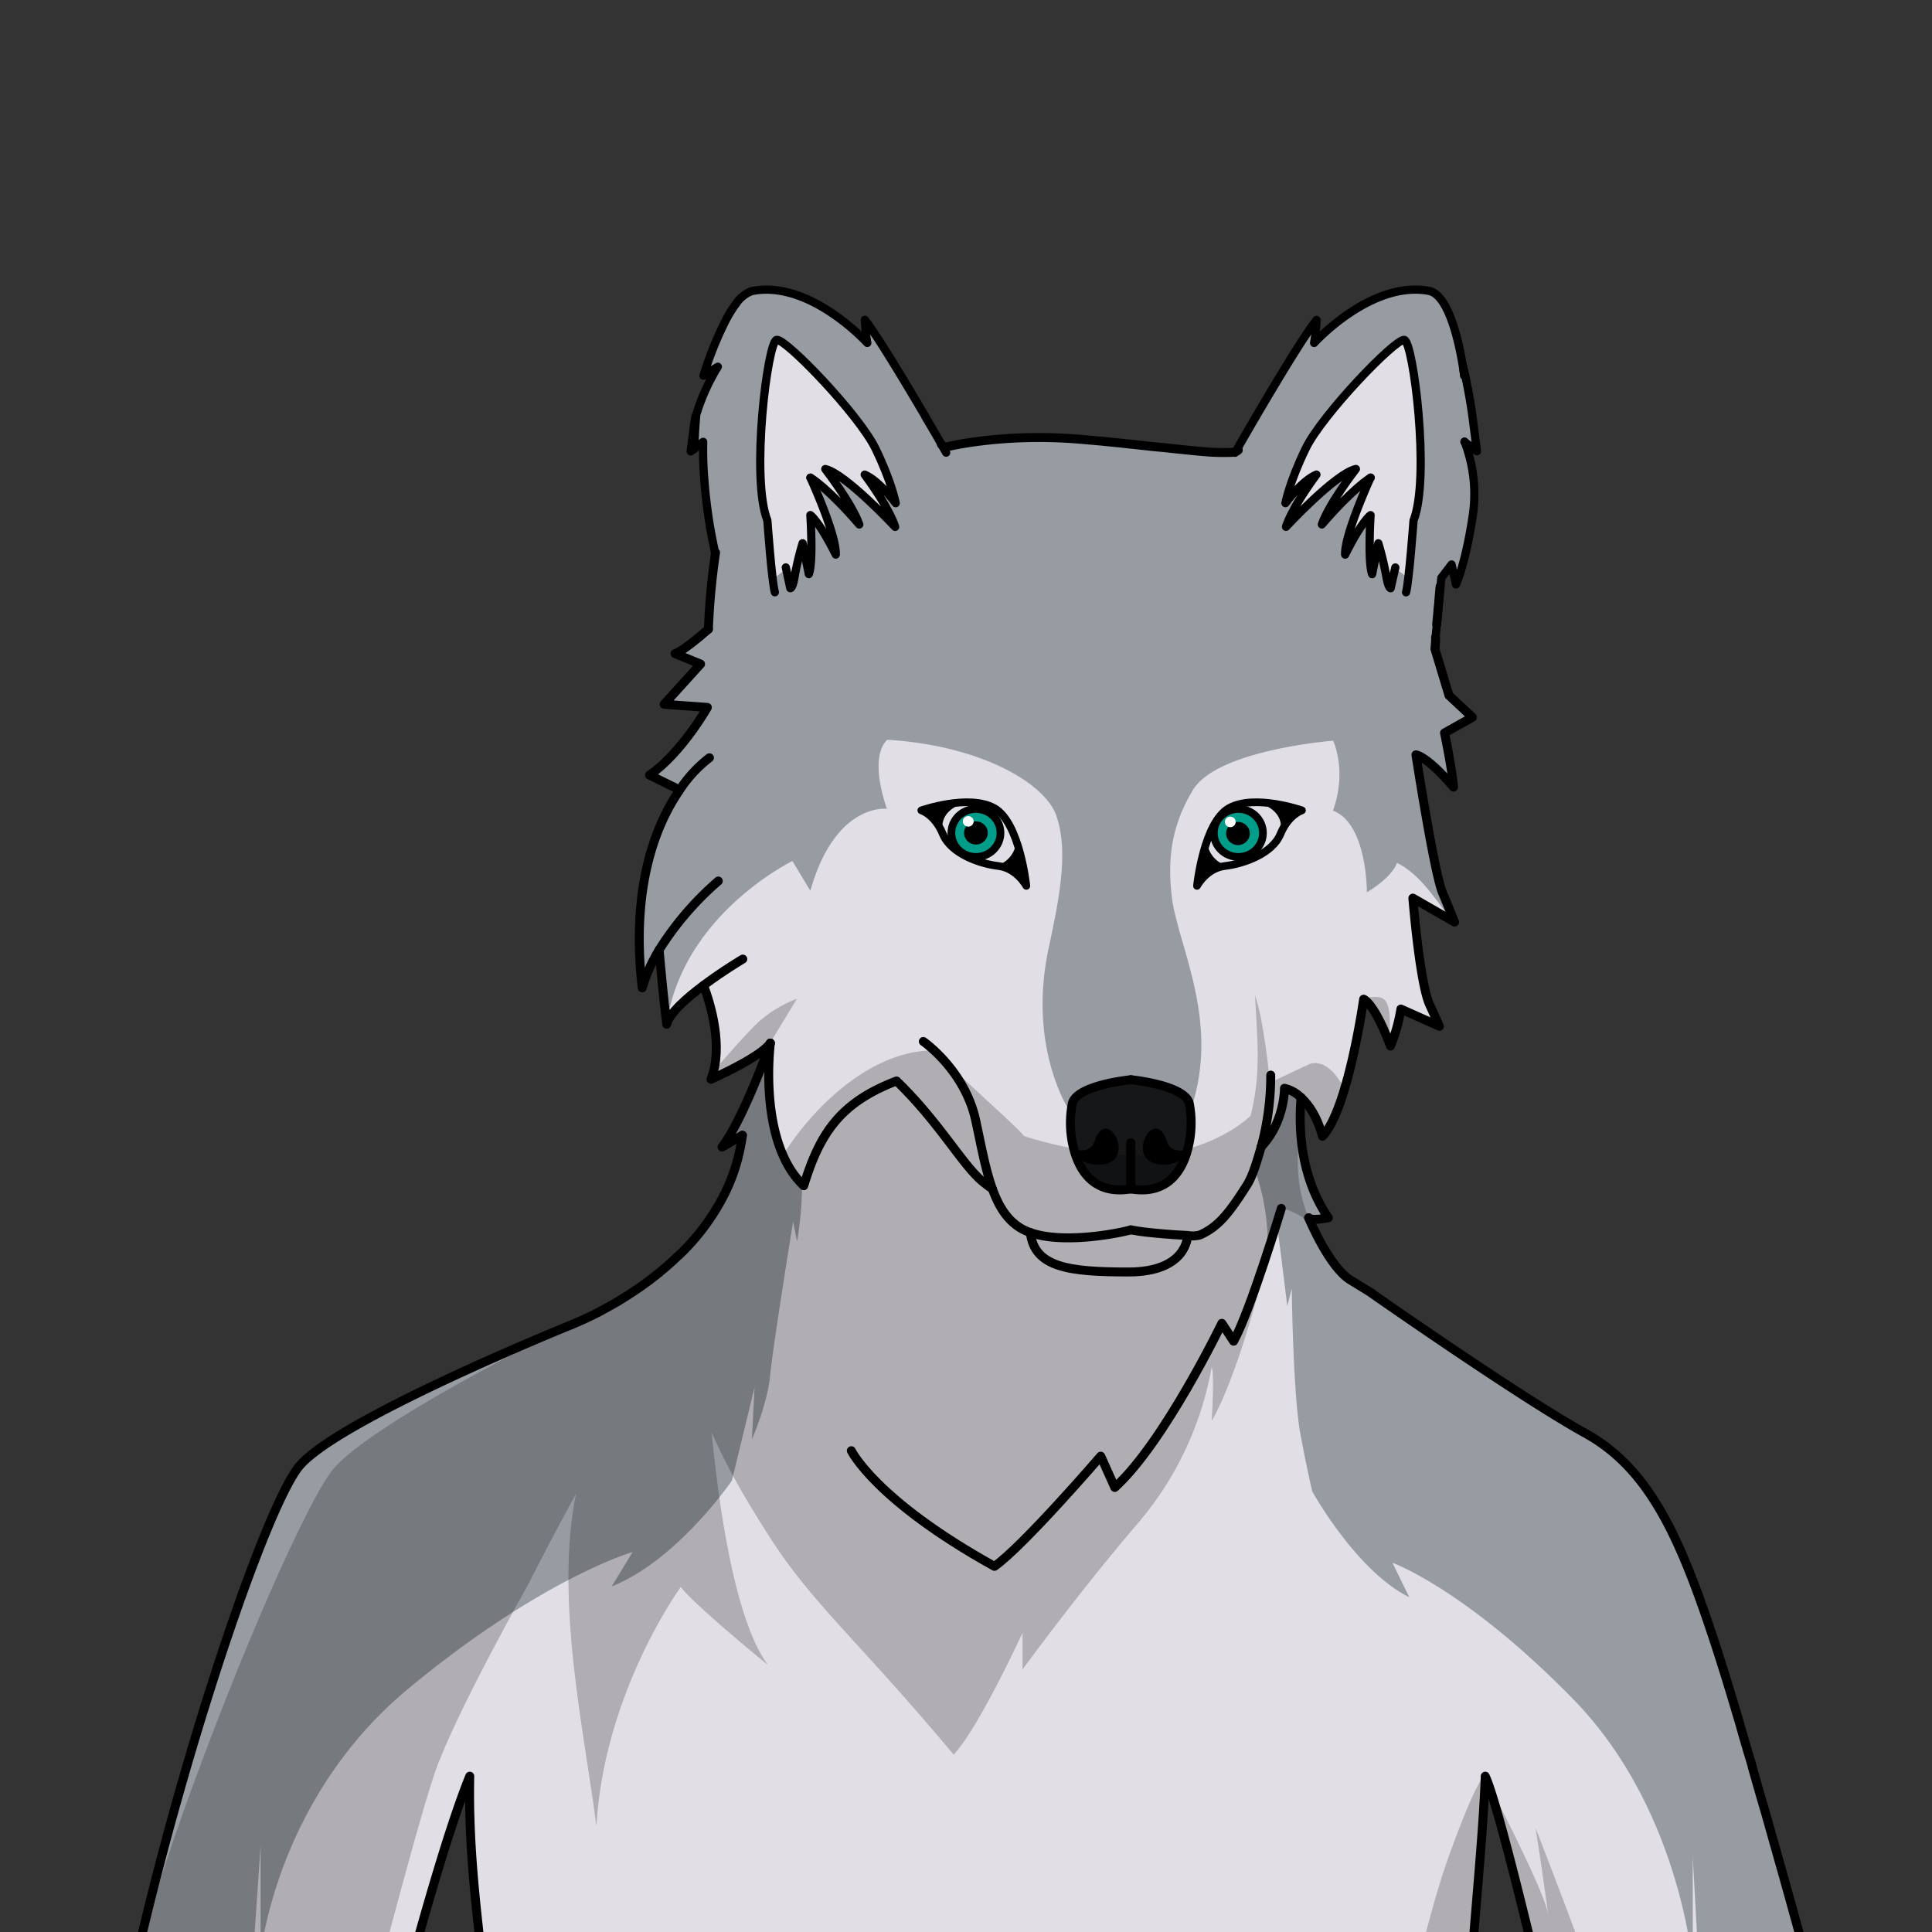 <svg xmlns="http://www.w3.org/2000/svg" viewBox="0 0 432 432">
  <rect x="0" y="0" width="432" height="432" fill="#333333" stroke="none"/>
  <defs>
    <style>.BUNTAI_WOLF_BODY_WOLF_BODY_39_cls-1{isolation:isolate;}.BUNTAI_WOLF_BODY_WOLF_BODY_39_cls-2{fill:#e1dee5;}.BUNTAI_WOLF_BODY_WOLF_BODY_39_cls-3{fill:#979ca2;}.BUNTAI_WOLF_BODY_WOLF_BODY_39_cls-4{fill:#161719;}.BUNTAI_WOLF_BODY_WOLF_BODY_39_cls-10,.BUNTAI_WOLF_BODY_WOLF_BODY_39_cls-5,.BUNTAI_WOLF_BODY_WOLF_BODY_39_cls-6,.BUNTAI_WOLF_BODY_WOLF_BODY_39_cls-9{fill:none;stroke:#000;stroke-linecap:round;}.BUNTAI_WOLF_BODY_WOLF_BODY_39_cls-10,.BUNTAI_WOLF_BODY_WOLF_BODY_39_cls-5,.BUNTAI_WOLF_BODY_WOLF_BODY_39_cls-6{stroke-linejoin:round;}.BUNTAI_WOLF_BODY_WOLF_BODY_39_cls-5{stroke-width:2px;}.BUNTAI_WOLF_BODY_WOLF_BODY_39_cls-6{stroke-width:1.72px;}.BUNTAI_WOLF_BODY_WOLF_BODY_39_cls-7{fill:#009d8a;}.BUNTAI_WOLF_BODY_WOLF_BODY_39_cls-8{fill:#fff;}.BUNTAI_WOLF_BODY_WOLF_BODY_39_cls-9{stroke-miterlimit:10;stroke-width:1.72px;}.BUNTAI_WOLF_BODY_WOLF_BODY_39_cls-10{stroke-width:1.84px;}.BUNTAI_WOLF_BODY_WOLF_BODY_39_cls-11{opacity:0.22;mix-blend-mode:multiply;}</style>
  </defs>
  <g class="BUNTAI_WOLF_BODY_WOLF_BODY_39_cls-1">
    <g id="body">
      <path class="BUNTAI_WOLF_BODY_WOLF_BODY_39_cls-2" d="M409.78,460.58H348.51c-5.18-22.35-13.59-57.52-16.41-63.43-.51,15.73-3.63,43-4.41,63.43H109.92c-.91-18.36-5.4-39.85-4.88-63.43-5.62,13.74-13.75,43.75-18.84,63.43H25.84c9.71-52.89,33-123.56,41.33-133,9.4-10.63,60.24-31.21,60.24-31.21a76.61,76.61,0,0,0,25.19-16.43l.87-.9a49.4,49.4,0,0,0,8.5-12L162,267A40.71,40.71,0,0,0,165.65,256c.14-.72.26-1.45.35-2.19l-2.53,1.46-2,1.17c4.71-6.23,10.38-22.07,10.78-23.21,0,0,0,0,0,0s0,.07,0,.13,0,.18,0,.3c-.05.52-.14,1.42-.2,2.63a.28.28,0,0,1,0,.09c0,.67-.07,1.43-.09,2.26,0,.18,0,.36,0,.54,0,1.67,0,3.6.15,5.66,0,.38.06.78.1,1.17a49.66,49.66,0,0,0,.91,6c.11.48.22,1,.35,1.45s.24.89.37,1.33c.06.2.12.41.19.61.11.36.23.71.35,1.05s.33.87.5,1.29l0,.1,0,.06c.13.33.28.65.43,1,.07.16.15.32.23.48s.29.59.45.87.43.77.66,1.14.29.45.45.67l.27.41a1,1,0,0,0,.1.15,18.1,18.1,0,0,0,1.35,1.66c.14.16.29.32.44.47l0,0h0l.4.39c3.5-11.42,7.92-18.53,20.74-23.42,9.44,9.09,14.68,18.64,19.11,22.37a24,24,0,0,0,2.33,1.75c1.31,3.63,3,6.55,5.73,8.4a10.33,10.33,0,0,0,1.49.86,12,12,0,0,0,1.27.52c.88,7.78,8.65,8.82,21.94,8.82,12.94,0,13.21-7.77,13.22-8.17a6.39,6.39,0,0,0,2.77-.12c3.9-1.75,6.29-4.46,10.57-11.27a15.36,15.36,0,0,0,1.29-2.72c.27-.7.53-1.44.76-2.18.08-.24.16-.49.23-.73.31-1,.58-1.93.83-2.77a17.39,17.39,0,0,0,2.72-3.7c.1-.17.18-.34.27-.5.2-.39.38-.78.55-1.17s.28-.68.4-1,.23-.64.33-1,.12-.4.17-.6a4.77,4.77,0,0,0,.13-.47c.13-.48.23-.93.31-1.36,0-.14.06-.29.08-.42a18,18,0,0,0,.3-2.95,3.63,3.63,0,0,1,.52.14A7.83,7.83,0,0,1,289,244l.11.05h0c.24.14.5.3.77.48l.35.26c.24.18.48.38.73.6-.06.67-.11,1.39-.14,2.17v.05a45,45,0,0,0,2.35,17c.06.18.12.35.18.5l.2.5c.49,1.21,1,2.23,1.38,3.08a31.88,31.88,0,0,0,2.13,3.56H297c-3.62.75-4.25.18-4.35,0A60.24,60.24,0,0,0,297.2,281v0a28.35,28.35,0,0,0,1.88,2.57c.13.16.26.31.4.46s.48.53.74.78l0,0a5.08,5.08,0,0,0,.41.39l0,0a8.85,8.85,0,0,0,1.26.95l4.77,2.92s33.2,23.23,47.71,31.26,21.32,23.6,29,47c5.82,17.76,16.08,54.51,21.69,75.12h0c1.78,6.57,3.1,11.49,3.65,13.65C409.12,457.55,409.46,459,409.78,460.58Z" />
      <path class="BUNTAI_WOLF_BODY_WOLF_BODY_39_cls-2" d="M254.39,275.26c1.55.27,6.5.76,10.11.93l1.05.07c0,.4-.28,8.17-13.22,8.17-13.29,0-21.06-1-21.94-8.82,7.39,2.61,19.64.19,22.47-.61Z" />
      <path class="BUNTAI_WOLF_BODY_WOLF_BODY_39_cls-2" d="M329.62,100.44l-2.17-1.65c0,.08.22.5.47,1.22,0,0,0,0,0,0a32.7,32.7,0,0,1,1.66,11.3,36.61,36.61,0,0,1-.41,4.7q-.54,3.45-1.1,6a46.42,46.42,0,0,1-2.53,8.66l-.56-2.6-.4-1.87-1.2,1.55-.21.27-.88,1.14-1,10.37-.28,2.94,0,.23,0,.39c0,.23,0,.43-.05.62l0,.3c0,.18,0,.34-.05.47,0,.36-.05.55-.05.55l.56,1.84.2.65L324,155.5l.44.41h0l4.8,4.47-.39.22L323,163.88s1.48,7.11,1.9,11.15c0,.35.06.68.08,1-4.24-5-6.71-6.54-7.77-7a2.3,2.3,0,0,0-.62-.21s1,6.51,2.24,13.6,2.77,15,3.71,17.27c1.86,4.43,2.68,6.53,2.68,6.53l-.42-.24-8.9-5.12s1.51,18.87,3.72,23.76l2.22,4.9-8.62-3.85a37,37,0,0,1-2.33,8.27q-.15-.41-.3-.78l-.14-.35c-3.36-8.6-5.51-9.35-5.51-9.35s0,.12-.05.35a157.91,157.91,0,0,1-4.24,19.79,1.54,1.54,0,0,0-.05.17c-1.36,4.46-3,8.41-4.86,10.33a18,18,0,0,0-4.46-8.32l-.36-.34a10.23,10.23,0,0,0-1.84-1.33h0L289,244a7.19,7.19,0,0,0-1.21-.53,3.63,3.63,0,0,0-.52-.14s0,.34,0,.93c0,.17,0,.36,0,.57s0,.37-.07.57,0,.18,0,.28a21.71,21.71,0,0,1-1.5,5.35.14.14,0,0,1,0,.06,17.58,17.58,0,0,1-3.54,5.37c-.14.49-.3,1-.46,1.55-.11.37-.22.74-.34,1.12l0,.1c-.07.24-.15.49-.23.73-.23.74-.49,1.48-.76,2.18-.18.49-.38,1-.58,1.39l-.21.43a9.32,9.32,0,0,1-.5.9c-4.28,6.81-6.67,9.52-10.57,11.27a6.39,6.39,0,0,1-2.77.12l-1.05-.07c-3.61-.17-8.56-.66-10.11-.93l-1.53-.26c-2.83.8-15.08,3.22-22.47.61a12,12,0,0,1-1.27-.52,10.33,10.33,0,0,1-1.49-.86c-2.69-1.85-4.42-4.77-5.73-8.4a24,24,0,0,1-2.33-1.75c-4.43-3.73-9.67-13.28-19.11-22.37-12.82,4.89-17.24,12-20.74,23.42l-.4-.39h0l-.07-.07c-.14-.14-.28-.29-.41-.44s-.44-.5-.65-.76a.23.23,0,0,1-.07-.07l-.63-.83-.1-.15a12.66,12.66,0,0,1-.72-1.08q-.35-.56-.66-1.14a19.4,19.4,0,0,1-.9-1.83s0,0,0,0l0-.09v0c-.05-.1-.09-.2-.13-.3l-.08-.18,0-.07c-.16-.4-.32-.8-.47-1.22-.35-1-.65-2-.91-3-.13-.48-.24-1-.35-1.45-.22-1-.4-2-.55-3-.08-.5-.14-1-.2-1.49s-.11-1-.16-1.46v-.08c0-.15,0-.29,0-.44s0-.53-.07-.8l-.06-1.06c0-.8-.07-1.57-.08-2.31s0-1.47,0-2.14c0-.18,0-.36,0-.54,0-.57,0-1.11.06-1.61a2,2,0,0,1,0-.25h0c0-.13,0-.26,0-.39v-.08h0c0-.32,0-.63.05-.9s0-.41,0-.59c.07-.88.13-1.43.15-1.57,0,0,0,0,0,0a2.55,2.55,0,0,1-.34.46h0c-.71.8-2.69,2.51-8.08,5.28l-.69.35c-1.21.61-2.58,1.27-4.13,2,.07-.17.13-.34.19-.51.15-.43.28-.86.39-1.3,1.8-7-.82-15.41-2.24-19.22-3.85,2.86-7.64,6.22-8.24,8.68v0a.22.22,0,0,1,0-.08c-.66-5.35-1.22-11.3-1.62-15.8,0,0,0-.08,0-.12,0-.2,0-.4,0-.6a35.67,35.67,0,0,0-3.76,8.42s0,0,0,0c-1.5-13-.25-23.09,2-30.76a48.91,48.91,0,0,1,5.57-12.34c.2-.32.41-.63.61-.93l-.88-.68-4.7-2.31-.68-.33-.32-.16a41.78,41.78,0,0,0,9.15-9.43l0,0a62.61,62.61,0,0,0,3.76-5.69l-.52,0-9.15-.66.42-.46L149,157l6.54-7.21,1.12-1.23-.26-.11-5.45-2.22a3.52,3.52,0,0,0,.83-.37h0a42.09,42.09,0,0,0,6.63-5.1c0-2.21.31-6.75.93-12.26.18-1.56.38-3.2.62-4.89h0l-.15-.65,0-.14c-.41-1.88-.85-4.12-1.25-6.73-.45-3-.75-5.64-.94-8,0,0,0-.06,0-.09a81.16,81.16,0,0,1-.32-9.18l-2.08,1.58c.06-2.5.2-4.91.4-7.21A46.09,46.09,0,0,1,160.51,82l-3.21,2a79.86,79.86,0,0,1,4.53-11.67h0a28.82,28.82,0,0,1,2.52-4.23l.09-.11a7.34,7.34,0,0,1,3.56-2.9c10.72-2.15,21.38,7.18,24.76,10.49a0,0,0,0,1,0,0c.7.68,1.08,1.1,1.08,1.1s-.11-.52-.23-1.56c-.11-.85-.23-2-.31-3.6,2.89,3.73,8.8,13.54,13.52,21.59l0,.06c1.32,2.25,2.55,4.37,3.59,6.18h0l.66.68s0,0,0,0a82.26,82.26,0,0,1,14.17-2,110.23,110.23,0,0,1,15.65.13l.92.08a0,0,0,0,1,0,0c1,.07,1.92.16,2.88.25q1.89.17,3.75.36l2.45.25,1.21.13,2.37.25,1.16.13,2.27.25,2.18.24,2.1.23,1.33.14,1.27.13,1.28.13,1.13.11,1.47.13a48.64,48.64,0,0,0,6,.22l.48,0a5.7,5.7,0,0,0,1-.18c1.25-2.18,2.91-5.06,4.75-8.18a1,1,0,0,1,.1-.17c4.67-8,10.42-17.48,13.25-21.13-.08,1.56-.2,2.76-.31,3.6-.12,1-.23,1.55-.23,1.55s.38-.42,1.08-1.1l.06,0c2.37-2.33,8.2-7.48,15.11-9.71a22.06,22.06,0,0,1,4.26-1,17.29,17.29,0,0,1,5.36.2c2.77.74,4.67,5.32,5.89,9.79,0,0,0,0,0,0a69.9,69.9,0,0,1,1.78,8.92L327.17,82a119.32,119.32,0,0,1,2.33,13.11c.05.36.09.7.13,1a.06.06,0,0,1,0,0l.61,4.74Z" />
      <path class="BUNTAI_WOLF_BODY_WOLF_BODY_39_cls-3" d="M329.58,111.33a24.85,24.85,0,0,1-.49,7.17q-.52,2-1,3.57a48.16,48.16,0,0,1-2.28,6.23l-.81-.17-1.6-.32-.08,0s0,.1-.13.29l-.46,1c-.33,3.86-.64,6.73-.84,7.9l-.78,4.72.23,5.18,0,.59.17.06.38.12,2.49,8.21h0l4.41,4.69-5.27,3.62,1.81,11.25-.43-.45c-1.33-1.36-5.44-5.43-7.69-6,.38,2.95.88,7.93,1.62,13.39,1.18,8.76,3,18.75,6,23.56-3.81-4.64-7.13-10.37-12.46-13-1.31,3.53-6.73,6.56-6.73,6.56s.1-15.35-7.59-18.24c3.23-8.91.05-15.64.05-15.64s-25.87,2-31.34,11-5.48,16.84-4.79,23.52c1.11,10.78,11,27.83,4.39,47.67l-.22-.11c-7.93-3.88-17-2.09-26.7,1.2,0,0-9.77-14-5-36.69,2.34-11,4.55-21.55,1.81-29.65-2.27-7.16-16.51-15.84-37.86-17.15-4.32,4.19-.06,15.44-.06,15.44s-11.54-1.49-17.13,18.32c-2.56-4.2-4-6.64-4-6.64S152.59,204.42,149.07,229a.06.06,0,0,0,0,0v-.12a136.71,136.71,0,0,0-1.62-15.8s0-.08,0-.12l-3.81,7.82s0,0,0,0v0s-4.52-12,2-30.78a81.6,81.6,0,0,1,5.57-12.34l-.27-1.61-4.7-2.31-.68-.33a46.06,46.06,0,0,0,8.83-9.59l0,0a37.1,37.1,0,0,0,3.24-5.73l.16-.37c-8-.47-8.89-.75-8.89-.75L149,157a72.22,72.22,0,0,0,6.54-7.21,11.17,11.17,0,0,0,.86-1.34l.14-.3c-4.43-1.47-4.74-2.19-4.76-2.29h0l6.63-5.1s.42-6,.93-12.26c.15-1.87.31-3.77.47-5.55l0-.14c-.91-5.12-1.72-9.93-2.19-14.7,0,0,0-.06,0-.09a86.83,86.83,0,0,1-.45-8.71l-2,1.18h0a18.92,18.92,0,0,1,0-4.21.38.38,0,0,1,0-.1c0-.32.08-.66.13-1a15.73,15.73,0,0,1,.38-2A46.09,46.09,0,0,1,160.51,82l-3.21,2a79.86,79.86,0,0,1,4.53-11.67h0a28.82,28.82,0,0,1,2.52-4.23l.09-.11c2.11-2.56,4.54-2.94,9.65-2.65,7,.41,16.43,8.28,18.67,10.24a0,0,0,0,1,0,0l.47.42.38-.88.68-1.59s6.87,10.08,12.26,19.13l.27.45,0,.06c1.33,2.21,2.73,4.32,4.09,6.28.31.38.42.55.42.55s4.21-1.47,13.94-1.93a146,146,0,0,1,16.57.21,0,0,0,0,1,0,0c20.09,1.27,28.47,3.57,33.65,2.74,1.78-2.46,3.66-5.25,5.42-8.19a1,1,0,0,1,.1-.17c5.39-9,12.26-19.13,12.26-19.13l.68,1.6.37.87.48-.42.06,0c1.83-1.61,8-6.78,14-9.09.38-.23.75-.44,1.11-.62a7,7,0,0,1,4-1,1.21,1.21,0,0,1,.25.08,3.26,3.26,0,0,1,.66.39c6.64-.21,6.85,1.48,10.59,9.6,0,0,0,0,0,0,2.16,6.74,2.28,9.12,2.28,9.12l.5,1.51s.72,5.73,1.16,9.4q.08.68.12,1.26a.06.06,0,0,1,0,0,19.62,19.62,0,0,1,0,4.26l-1.72-.51a.73.73,0,0,1,0,.08s0,0,0,0A70.89,70.89,0,0,1,329.58,111.33Z" />
      <path class="BUNTAI_WOLF_BODY_WOLF_BODY_39_cls-4" d="M265.54,257.08c-.14.53-.3,1.06-.49,1.59-1.67,4.58-5.23,8.36-12.2,7.18-7,1.18-10.53-2.6-12.2-7.18-.19-.53-.35-1.06-.5-1.59a22.92,22.92,0,0,1-.36-10.43c1.18-4.08,13.06-5.22,13.06-5.22s11.88,1.14,13.06,5.22A23,23,0,0,1,265.54,257.08Z" />
      <path class="BUNTAI_WOLF_BODY_WOLF_BODY_39_cls-5" d="M252.85,241.43s-11.88,1.14-13.06,5.22a22.92,22.92,0,0,0,.36,10.43c.15.53.31,1.06.5,1.59,1.67,4.58,5.23,8.36,12.2,7.18V255.56" />
      <path d="M246.84,260.33a7.66,7.66,0,0,1-6.19-1.66c-.19-.53-.35-1.06-.5-1.59.18,0,3.7.94,4.55-1.76s2.44-3.91,4.1-2.14S251.32,259.47,246.84,260.33Z" />
      <path class="BUNTAI_WOLF_BODY_WOLF_BODY_39_cls-5" d="M252.85,255.56v10.29c7,1.18,10.53-2.6,12.2-7.18.19-.53.35-1.06.49-1.59a23,23,0,0,0,.37-10.43c-1.18-4.08-13.06-5.22-13.06-5.22" />
      <path d="M265.54,257.08c-.14.53-.3,1.06-.49,1.59a7.66,7.66,0,0,1-6.19,1.66c-4.49-.86-3.63-5.39-2-7.15s3.25-.63,4.11,2.14S265.37,257.12,265.54,257.08Z" />
      <path class="BUNTAI_WOLF_BODY_WOLF_BODY_39_cls-6" d="M229.49,198.08s-1.47-14.24-7.2-17.41-16.28.53-16.28.53,3,.91,4.82,5.31,8.26,6.64,12.4,7.13S229.49,198.08,229.49,198.08Z" />
      <path class="BUNTAI_WOLF_BODY_WOLF_BODY_39_cls-7" d="M218.22,180.89a5.36,5.36,0,1,0,5.49,5.36A5.43,5.43,0,0,0,218.22,180.89Z" />
      <ellipse cx="218.22" cy="186.25" rx="2.65" ry="2.59" />
      <ellipse class="BUNTAI_WOLF_BODY_WOLF_BODY_39_cls-8" cx="216.5" cy="183.66" rx="1.21" ry="1.18" />
      <ellipse class="BUNTAI_WOLF_BODY_WOLF_BODY_39_cls-9" cx="218.22" cy="186.25" rx="5.49" ry="5.36" />
      <path d="M214.51,180s-4.65,1.53-3.66,6.12c-3.26-3.95-3.66-5-3.66-5A14.53,14.53,0,0,1,214.51,180Z" />
      <path d="M227.24,188a6.11,6.11,0,0,1-4.16,5.49c2.25.74,5.48,2.27,5.48,2.27S228.05,190,227.24,188Z" />
      <path class="BUNTAI_WOLF_BODY_WOLF_BODY_39_cls-6" d="M267.65,198.08s1.47-14.24,7.2-17.41,16.27.53,16.27.53-3,.91-4.82,5.31-8.25,6.64-12.4,7.13S267.65,198.08,267.65,198.08Z" />
      <path class="BUNTAI_WOLF_BODY_WOLF_BODY_39_cls-7" d="M276.91,180.89a5.36,5.36,0,1,1-5.49,5.36A5.43,5.43,0,0,1,276.91,180.89Z" />
      <ellipse cx="276.81" cy="186.37" rx="2.65" ry="2.59" />
      <ellipse class="BUNTAI_WOLF_BODY_WOLF_BODY_39_cls-8" cx="275.09" cy="183.78" rx="1.21" ry="1.18" />
      <ellipse class="BUNTAI_WOLF_BODY_WOLF_BODY_39_cls-9" cx="276.91" cy="186.25" rx="5.49" ry="5.36" />
      <path d="M282.63,180s4.65,1.53,3.66,6.12c3.26-3.95,3.65-5,3.65-5A14.48,14.48,0,0,0,282.63,180Z" />
      <path d="M269.9,188a6.11,6.11,0,0,0,4.16,5.49,58.93,58.93,0,0,0-5.48,2.27S269.09,190,269.9,188Z" />
      <path class="BUNTAI_WOLF_BODY_WOLF_BODY_39_cls-2" d="M313.78,76c-1.85.23-12.09,11-17.8,18.31s-7.39,16.87-7.39,16.87l3.54-2.8L289,115.48s11.27-8.85,12.5-9.38c-2.2,4.37-4.4,8.59-4.4,8.59s9.32-8,9.79-7.83c-3.82,8.13-4.16,12.32-4.16,12.32l4.18-2.94.47,10.89,1.22-4,2.13,6,1.31-1.8a9.73,9.73,0,0,1,3,2.31,165.08,165.08,0,0,1,2.17-18.57C319.1,100.22,315.62,75.75,313.78,76Z" />
      <path class="BUNTAI_WOLF_BODY_WOLF_BODY_39_cls-2" d="M191.92,94.41c-5.72-7.32-16-18.08-17.8-18.31s-5.32,24.23-3.49,35.07a164.8,164.8,0,0,1,2.17,18.56,9.73,9.73,0,0,1,3-2.31l1.31,1.8,2.12-6,1.23,4,.46-10.89,4.18,2.94S184.79,115.1,181,107c.47-.11,9.79,7.84,9.79,7.84s-2.2-4.23-4.4-8.59c1.22.53,12.5,9.37,12.5,9.37l-3.09-7.1,3.53,2.8S197.63,101.73,191.92,94.41Z" />
      <path class="BUNTAI_WOLF_BODY_WOLF_BODY_39_cls-3" d="M177.48,262.56a1,1,0,0,1-.1-.15,34.3,34.3,0,0,1-2.52-4.6c-.3-.65-.61-1.37-.93-2.14a30.55,30.55,0,0,1-1.78-9.66,72.48,72.48,0,0,1,.38-10.83l-.52,1.11-9,19.11.49-.09,2.23-.38,0,1.11-.05,1.22s.52,2.07-3.58,9.69L162,267A77.62,77.62,0,0,1,153.41,279l-.81.94a76.61,76.61,0,0,1-25.19,16.43s-50.84,20.58-60.24,31.21c-8.36,9.46-31.62,80.13-41.33,133H55l3.27-47.84V437.2s3.26-34.95,33.08-59.65c29.36-24.31,49.46-30.33,50.09-30.51-.06.11-.57.95-4.65,7.68,14.68-5.83,26.86-23.64,26.86-23.64l5.07-20.87-.59,11.65s3.5-8,4.08-14.33,5.13-34.37,5.13-34.37l.89,4.43a79.94,79.94,0,0,0,1.12-12.85h0A9.69,9.69,0,0,1,177.48,262.56Z" />
      <path class="BUNTAI_WOLF_BODY_WOLF_BODY_39_cls-3" d="M409.78,460.58l-5.11-.08v.08H381l-2.5-45.43v24.47s-2.63-35-26.71-59.66-40.44-30.52-40.44-30.52l3.76,7.69c-11.85-5.83-21.68-23.64-21.68-23.64s-1-4.06-2.65-12.79-1.94-32.57-1.94-32.57l-1,3.91c-1-8.22-2.18-17.48-2.18-17.48s-.7,2.27-2.28,6.56c0-.34,0-.68.05-1a49.61,49.61,0,0,0-2.71-18.18s-.47.77-.48.23.39-2.2,2-6.87a2.29,2.29,0,0,0,.23-.21,14.76,14.76,0,0,0,3.15-4h0a19,19,0,0,0,2.24-7.61,1.5,1.5,0,0,1,1.3.57h0a10.07,10.07,0,0,1,1.64,2.44s0,.37.06,1v.11c.19,3.21.86,12.53,2.34,17v0a4.29,4.29,0,0,0,.16.43.14.14,0,0,0,0,.07l.06.17a2.44,2.44,0,0,0,.1.24l0,.09c.36.89.7,1.67,1,2.36l.36.72a20.31,20.31,0,0,0,2.12,3.56h-.1l-3.73.91a76,76,0,0,0,4,7.76v0l.1.17a15.41,15.41,0,0,0,1.76,2.42l0,0c.13.16.26.31.4.46s.48.53.74.78l0,0,.41.39,0,0,.4.34.43.32c.14.11.29.2.43.29l4.77,2.92s33.2,23.23,47.71,31.26,21.32,23.6,29,47c.42,1.29.87,2.68,1.34,4.16.09.3.18.59.28.9l.58,1.85.15.48.42,1.37c.14.47.29.94.43,1.41s.29,1,.44,1.45c.35,1.15.7,2.33,1.06,3.53.21.68.42,1.37.62,2.07.67,2.24,1.35,4.56,2,6.93.32,1.1.64,2.21,1,3.33a.32.32,0,0,1,0,.09c1,3.34,1.95,6.76,2.93,10.19.07.23.14.46.2.7q.88,3.12,1.76,6.23.27.9.51,1.8c.32,1.12.63,2.23.94,3.34.48,1.7.95,3.39,1.41,5,.16.56.31,1.11.46,1.65.3,1.1.6,2.18.9,3.25a1.42,1.42,0,0,1,.05.16c.21.76.42,1.5.62,2.24.07.26.15.51.21.77.75,2.68,1.45,5.24,2.11,7.65v0l.58,2.21c.15.57.3,1.13.45,1.67.07.23.13.46.19.68v.11Z" />
      <path class="BUNTAI_WOLF_BODY_WOLF_BODY_39_cls-5" d="M265.55,276.25h0c0,.4-.28,8.17-13.22,8.17-13.29,0-21.06-1-21.94-8.82" />
      <path class="BUNTAI_WOLF_BODY_WOLF_BODY_39_cls-5" d="M321,143.15c0,.23,0,.43-.05.62l0,.3c0,.18,0,.34-.05.47,0,.36-.05.55-.05.55L324,155.5l5.24,4.89L323,163.88s1.75,8.39,2,12.12c-5.94-7-8.39-7.22-8.39-7.22s4.08,26.44,5.95,30.87,2.68,6.53,2.68,6.53l-9.32-5.36s1.51,18.87,3.72,23.76l2.22,4.9-8.62-3.85a37,37,0,0,1-2.33,8.27c-3.62-9.67-6-10.48-6-10.48s-3.49,24.81-9.2,30.64c-1.23-4.5-3.14-7.13-4.82-8.66a8.05,8.05,0,0,0-3.68-2.06s.08,7.64-5.26,13.13" />
      <path class="BUNTAI_WOLF_BODY_WOLF_BODY_39_cls-5" d="M321,142.53v.06c0,.06,0,.12,0,.17" />
      <path class="BUNTAI_WOLF_BODY_WOLF_BODY_39_cls-5" d="M322,131.15c-.1,1.16-.19,2.28-.29,3.35,0,.47-.08.93-.13,1.38l-.06.67c0,.4-.07.8-.1,1.19-.06.65-.12,1.27-.17,1.85" />
      <path class="BUNTAI_WOLF_BODY_WOLF_BODY_39_cls-5" d="M276.88,100.65l-.11.09a1.51,1.51,0,0,1-.51.25,5.7,5.7,0,0,1-1,.18l-.48,0a48.64,48.64,0,0,1-6-.22l-1.47-.13-1.13-.11-1.28-.13-1.27-.13-1.33-.14-2.1-.23L258,99.88l-2.27-.25-1.16-.13-2.37-.25L251,99.12l-2.45-.25q-1.86-.2-3.75-.36c-1.27-.12-2.54-.23-3.82-.33-17.36-1.4-29.82,1.86-29.82,1.86s0,0,0,0l-.66-.68" />
      <path class="BUNTAI_WOLF_BODY_WOLF_BODY_39_cls-5" d="M151.82,176.8l-.88-.68-5.7-2.8c7.22-5,12.93-15.14,12.93-15.14l-9.67-.7,8.15-9-5.71-2.33s1.52-.24,7.46-5.48" />
      <path class="BUNTAI_WOLF_BODY_WOLF_BODY_39_cls-5" d="M155.57,93.15c-.2,2.3-.34,4.71-.4,7.21" />
      <path class="BUNTAI_WOLF_BODY_WOLF_BODY_39_cls-5" d="M160.61,197a68.27,68.27,0,0,0-13.23,15.4,35.75,35.75,0,0,0-3.78,8.48c-2.61-22.64,3.1-36.49,8.22-44a29.39,29.39,0,0,1,6.81-7.44" />
      <path class="BUNTAI_WOLF_BODY_WOLF_BODY_39_cls-5" d="M166.09,214.45s-4.43,2.62-8.77,5.88c-3.85,2.86-7.64,6.22-8.24,8.68-.7-5.67-1.29-12-1.7-16.64" />
      <path class="BUNTAI_WOLF_BODY_WOLF_BODY_39_cls-5" d="M172.26,233.23c-.11,1-2.68,22.33,7.46,31.9,3.5-11.42,7.92-18.53,20.74-23.42,9.44,9.09,14.68,18.64,19.11,22.37a24,24,0,0,0,2.33,1.75" />
      <path class="BUNTAI_WOLF_BODY_WOLF_BODY_39_cls-5" d="M157.32,220.33c1.55,4.14,4.51,13.74,1.66,21,11.3-5.17,13-7.67,13.26-8.09" />
      <path class="BUNTAI_WOLF_BODY_WOLF_BODY_39_cls-5" d="M252.86,275c-2.83.8-15.08,3.22-22.47.61a12,12,0,0,1-1.27-.52,10.33,10.33,0,0,1-1.49-.86c-2.69-1.85-4.42-4.77-5.73-8.4-1.55-4.31-2.5-9.62-3.73-15.3-2.45-11.27-11.71-17.65-11.71-17.65" />
      <path class="BUNTAI_WOLF_BODY_WOLF_BODY_39_cls-5" d="M166,253.85l-4.54,2.63c4.71-6.23,10.38-22.07,10.78-23.21,0,0,0,0,0,0a.08.08,0,0,0,0,0" />
      <path class="BUNTAI_WOLF_BODY_WOLF_BODY_39_cls-5" d="M292.63,272.33c.3.71,4.7,11.07,9.31,13.88l4.77,2.92" />
      <path class="BUNTAI_WOLF_BODY_WOLF_BODY_39_cls-5" d="M292.61,272.29l0,0c.1.15.74.73,4.41,0-6.5-9.42-6.64-20.75-6.1-26.89" />
      <path class="BUNTAI_WOLF_BODY_WOLF_BODY_39_cls-5" d="M286.5,270.2s-6.82,22.71-10.66,29.7l-2.63-4s-12.93,26.74-23.94,36.7l-3.14-7s-17.3,20.1-23.77,24.64c-26.74-14.85-32-25.86-32-25.86" />
      <path class="BUNTAI_WOLF_BODY_WOLF_BODY_39_cls-5" d="M284.14,240.4A60.77,60.77,0,0,1,282,256.47c-.77,2.59-1.79,6.3-3.11,8.4-4.28,6.81-6.67,9.52-10.57,11.27a6.39,6.39,0,0,1-2.77.12l-1.05-.07c-3.61-.17-8.56-.66-10.11-.93l-1.53-.26" />
      <path class="BUNTAI_WOLF_BODY_WOLF_BODY_39_cls-10" d="M327.38,84l0-.2c-.25-1.92-2.39-17.31-7.67-18.72-13-2.59-25.87,11.61-25.87,11.61a39,39,0,0,0,.54-5.15c-4,5.12-13.66,21.74-18.1,29.48l-.13.22" />
      <path class="BUNTAI_WOLF_BODY_WOLF_BODY_39_cls-10" d="M327.45,98.78h0l2.8,2.13-.75-5.8A119.32,119.32,0,0,0,327.18,82l.18,1.76" />
      <path class="BUNTAI_WOLF_BODY_WOLF_BODY_39_cls-10" d="M321,143.15l0-.39,0-.23.28-2.94,1-10.37,2.29-3,1,4.47s2.06-4.47,3.63-14.7a32.58,32.58,0,0,0-1.72-17.24" />
      <path class="BUNTAI_WOLF_BODY_WOLF_BODY_39_cls-10" d="M306.49,106.8h0c-.22.13-3.89,2.34-10.92,10.47,1.58-4.63,7.61-12.4,7.61-12.4-4.55,1-15.63,12.93-15.63,12.93s.94-3.66,6.81-11.68c-3.27,1.35-6.93,6.38-6.93,6.38s.82-4.57,4.52-12.2S312,75.69,314,76s5.85,30.83,2.07,40.39c0,0-1,13.6-1.67,16.05" />
      <path class="BUNTAI_WOLF_BODY_WOLF_BODY_39_cls-10" d="M312,126.89l-1.05,4.64c-.05,0-.54-.07-1-2.8a68.44,68.44,0,0,0-1.75-7.25l-1.39,6.9c-1-2.71-.35-13.19-.35-13.19s-1.93,1.31-5.68,8.82c-.18-4.39,5.49-16.78,5.67-17.2" />
      <path class="BUNTAI_WOLF_BODY_WOLF_BODY_39_cls-10" d="M211.56,101.21l-.81-1.41h0l-.25-.45h0c-1-1.81-2.27-3.93-3.59-6.18l0-.06c-4.72-8-10.63-17.86-13.52-21.59.08,1.55.2,2.75.31,3.6.12,1,.23,1.56.23,1.56s-.38-.42-1.08-1.1a0,0,0,0,0,0,0c-3.38-3.31-14-12.64-24.76-10.49a7.34,7.34,0,0,0-3.56,2.9l-.09.11a28.82,28.82,0,0,0-2.52,4.23h0A79.86,79.86,0,0,0,157.3,84l3.21-2a46.09,46.09,0,0,0-4.95,11.14,15.73,15.73,0,0,0-.38,2c-.05.36-.09.7-.13,1a.38.38,0,0,0,0,.1l-.61,4.68.62-.47h0l.09-.07,2.08-1.58a81.16,81.16,0,0,0,.32,9.18s0,.06,0,.09c.19,2.33.49,5,.94,8,.4,2.61.84,4.85,1.25,6.73l0,.14.15.65" />
      <path class="BUNTAI_WOLF_BODY_WOLF_BODY_39_cls-10" d="M181.21,106.8h0c.18.42,5.85,12.81,5.67,17.2-3.75-7.51-5.68-8.82-5.68-8.82s.7,10.48-.34,13.19l-1.4-6.9a68.44,68.44,0,0,0-1.75,7.25c-.42,2.73-.91,2.8-1,2.8l-1-4.64" />
      <path class="BUNTAI_WOLF_BODY_WOLF_BODY_39_cls-10" d="M173.26,132.43c-.7-2.45-1.67-16.05-1.67-16.05-3.78-9.56.06-40.08,2.07-40.39s18.4,16.69,22.1,24.32,4.52,12.2,4.52,12.2-3.66-5-6.93-6.38c5.87,8,6.81,11.68,6.81,11.68s-11.08-11.89-15.62-12.93c0,0,6,7.77,7.6,12.4-7-8.13-10.7-10.34-10.92-10.47" />
      <path class="BUNTAI_WOLF_BODY_WOLF_BODY_39_cls-5" d="M158.4,140.7A159.09,159.09,0,0,1,160,123.55h0" />
      <path class="BUNTAI_WOLF_BODY_WOLF_BODY_39_cls-5" d="M166,253.85c-.09.74-.21,1.47-.35,2.19v0A41.28,41.28,0,0,1,162,267L162,267a50.09,50.09,0,0,1-9.37,12.88c-.35.35-.7.7-1.06,1s-.71.68-1.07,1l-.9.81-.56.5c-.67.58-1.35,1.14-2,1.67s-1.15.91-1.72,1.34c-2,1.51-4,2.84-5.86,4-.81.5-1.59,1-2.35,1.4l-.74.42L134,293.33c-1.51.78-2.83,1.4-3.88,1.87s-1.81.78-2.27,1l-.23.09-.25.09s-50.84,20.58-60.24,31.21c-8.36,9.46-31.62,80.13-41.33,133H86.2c5.09-19.68,13.22-49.69,18.84-63.43-.52,23.58,4,45.07,4.88,63.43H327.69c.78-20.47,3.9-47.7,4.41-63.43,2.82,5.91,11.23,41.08,16.41,63.43h61.27c-.32-1.54-.66-3-1-4.4-.55-2.15-1.86-7.07-3.65-13.63v0c-.07-.23-.13-.46-.19-.69-.15-.54-.3-1.1-.45-1.67l-2.7-9.82c-.06-.26-.14-.51-.21-.77-.21-.74-.42-1.48-.62-2.24a1.42,1.42,0,0,0-.05-.16c-.3-1.07-.6-2.15-.9-3.25-.15-.54-.3-1.09-.46-1.65-.46-1.66-.93-3.35-1.41-5-.31-1.11-.63-2.22-.94-3.34q-.24-.9-.51-1.8-.87-3.1-1.76-6.23c-.06-.24-.13-.47-.2-.7-1-3.43-2-6.85-2.93-10.19a.32.32,0,0,0,0-.09c-.33-1.12-.65-2.23-1-3.33-.69-2.37-1.37-4.69-2-6.93-.21-.7-.41-1.39-.62-2.07-.36-1.2-.71-2.38-1.06-3.53-.15-.49-.3-1-.44-1.45s-.29-.94-.43-1.41l-.42-1.37-.15-.48-.58-1.85c-.1-.3-.19-.61-.28-.9-.47-1.48-.92-2.87-1.34-4.16-7.69-23.41-14.51-39-29-47s-47.71-31.26-47.71-31.26" />
      <g class="BUNTAI_WOLF_BODY_WOLF_BODY_39_cls-11">
        <path d="M284.61,276.25s-6.69,29.42-13.68,41.48c.7-11.18,0-12.06,0-12.06a73.42,73.42,0,0,1-16.07,34.43c-13.64,15.9-26.22,33.2-26.22,33.2v-8.21s-9.63,21-15.39,27.26c-21.38-25.58-31.7-33.78-41.37-49s-20.09-33.19-22.13-61.16c8.79-4,15.11-22.45,16.33-27.36l-3.23.83s7-14.31,9-20.78c.64,14.2,1,17.77,3.19,23.44,7.35-11.64,20.33-23.52,33.81-23.44,7.27,7.26,18.68,17.17,20.14,19.16a94.28,94.28,0,0,0,25.31,4.32c8.32,1,27.75-5.29,29.78-16.31,1.42-.7,8.32-3.93,8.32-3.93s4.14-2.6,8.23,5.43c-2.81,8.64-4.91,9.95-4.91,9.95s-2.59-7.43-4.48-7.78c-.41,7.6-3,17,1.81,27.64-4.41-3.09-6.59-3.17-6.59-3.17Z" />
        <path d="M158.39,240.89s8-9.43,11.42-12.58a29.32,29.32,0,0,1,8.39-5l-6.32,10.44a68.13,68.13,0,0,1-8.77,5.64C159.5,241.12,158.39,240.89,158.39,240.89Z" />
        <path d="M310.6,233.12s-3.14-8.1-6.64-10C308.59,223.19,311.56,220.43,310.6,233.12Z" />
        <path d="M283.78,240.4s-1.22-12.45-3.15-17.78c.57,11.71,2,20.72-3.46,34.47,5.3-7.22,7-12.23,7-12.23Z" />
        <path d="M75,460.58H25.84s2-18.6,15-55,27.73-69.4,33.34-76.68S103.58,308.38,122,299s28.25-16.43,28.25-16.43l6.75,4s1.36,67.58,14.72,85.75c-18.58-15.3-19.49-17.48-19.49-17.48s-17.13,23.42-18.88,53.48C130.9,388.38,123.91,358,128.8,334c-7.51,13.8-10.5,19.92-10.5,19.92s-16.59,29.36-21.13,42.64-17.54,64-17.54,64Z" />
        <path d="M332.66,398.52S345.5,423,346.2,428.14c-2.45-17.65-2.89-19.49-2.89-19.49S355.2,439,358.17,449s3.49,11.18,3.49,11.18l-13.15.38S335.29,405,332.66,398.52Z" />
        <path d="M331.61,399.3s-2.81,30.91-2.67,40.88a163.4,163.4,0,0,1-1.25,20.4H312.38s5.68-29.21,11.62-45.64,7.61-17.47,7.61-17.47Z" />
      </g>
    </g>
  </g>
</svg>